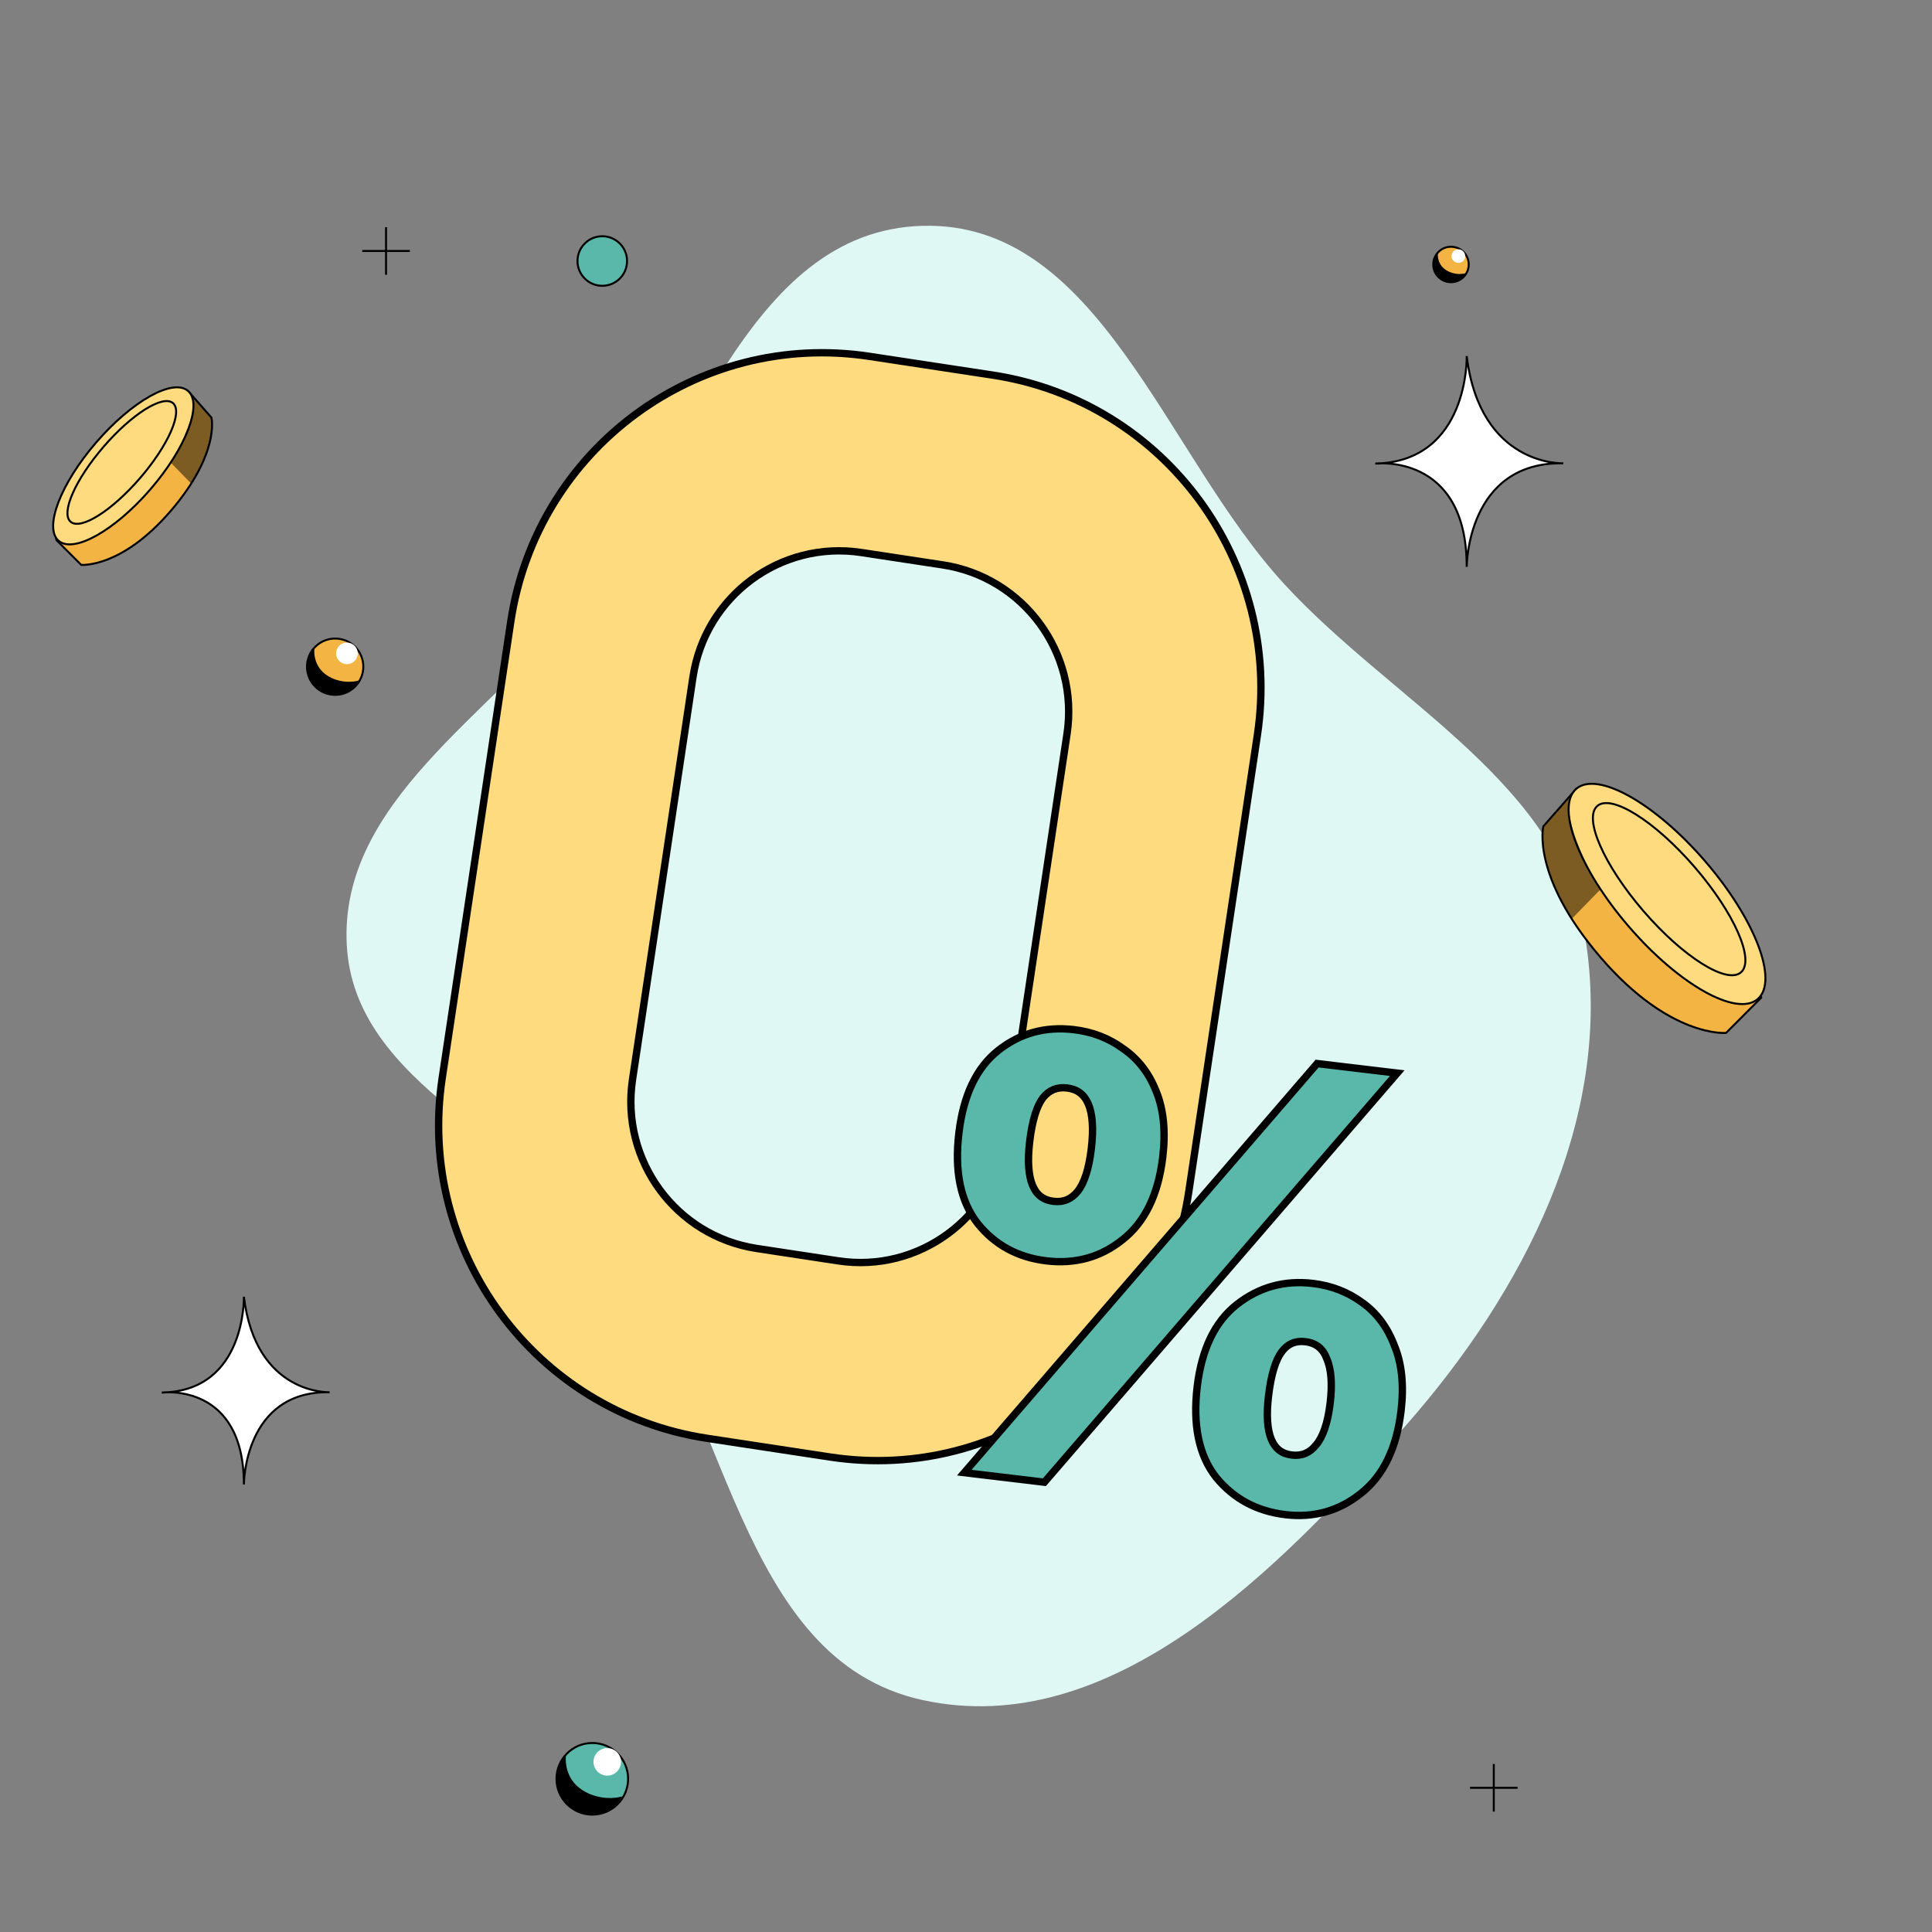 <svg width="368" height="368" viewBox="0 0 368 368" fill="none" xmlns="http://www.w3.org/2000/svg">
<rect x="0" y="0" width="368" height="368" fill="#808080" stroke="none"/>
<path fill-rule="evenodd" clip-rule="evenodd" d="M175.721 43.014C209.463 42.089 221.896 86.643 244.721 111.362C265.759 134.146 297.752 149.337 302.166 179.949C306.998 213.462 290.218 245.99 267.809 271.486C243.626 299.001 211.621 331.661 175.721 323.815C140.49 316.115 138.616 267.067 116.83 238.488C100.556 217.14 67.437 206.698 66.05 179.949C64.641 152.792 93.388 136.321 110.427 115.046C131.48 88.76 141.934 43.941 175.721 43.014Z" fill="#E0F8F3"/>
<path d="M114.719 54.438C117.325 54.438 119.438 52.325 119.438 49.719C119.438 47.113 117.325 45 114.719 45C112.113 45 110 47.113 110 49.719C110 52.325 112.113 54.438 114.719 54.438Z" fill="#59B8AA" stroke="black" stroke-width="0.38" stroke-miterlimit="10"/>
<path d="M73.533 43.272V52.336" stroke="black" stroke-width="0.38" stroke-miterlimit="10"/>
<path d="M78.065 47.804H69" stroke="black" stroke-width="0.38" stroke-miterlimit="10"/>
<path d="M284.531 336V345.065" stroke="black" stroke-width="0.38" stroke-miterlimit="10"/>
<path d="M289.065 340.532H280" stroke="black" stroke-width="0.38" stroke-miterlimit="10"/>
<path d="M112.821 345.641C116.587 345.641 119.641 342.587 119.641 338.821C119.641 335.054 116.587 332 112.821 332C109.054 332 106 335.054 106 338.821C106 342.587 109.054 345.641 112.821 345.641Z" fill="#59B8AA" stroke="black" stroke-width="0.38" stroke-miterlimit="10"/>
<path d="M109.003 339.146C108.058 337.796 107.645 336.08 107.788 334.427C106.679 335.619 106 337.208 106 338.963C106 342.65 108.991 345.641 112.678 345.641C115.2 345.641 117.389 344.239 118.521 342.177C115.144 343.091 110.922 341.891 109.003 339.146Z" fill="black"/>
<path d="M115.669 338.213C117.117 338.213 118.29 337.039 118.29 335.591C118.29 334.143 117.117 332.969 115.669 332.969C114.221 332.969 113.047 334.143 113.047 335.591C113.047 337.039 114.221 338.213 115.669 338.213Z" fill="white"/>
<path d="M63.837 132.354C66.799 132.354 69.2 129.953 69.2 126.991C69.2 124.029 66.799 121.628 63.837 121.628C60.876 121.628 58.475 124.029 58.475 126.991C58.475 129.953 60.876 132.354 63.837 132.354Z" fill="#F3B443" stroke="black" stroke-width="0.38" stroke-miterlimit="10"/>
<path d="M60.836 127.247C60.093 126.185 59.768 124.836 59.88 123.536C59.009 124.473 58.475 125.723 58.475 127.103C58.475 130.002 60.826 132.353 63.725 132.353C65.708 132.353 67.429 131.251 68.319 129.63C65.664 130.348 62.344 129.405 60.836 127.247Z" fill="black"/>
<path d="M66.077 126.513C67.216 126.513 68.138 125.59 68.138 124.452C68.138 123.313 67.216 122.39 66.077 122.39C64.939 122.39 64.016 123.313 64.016 124.452C64.016 125.59 64.939 126.513 66.077 126.513Z" fill="white"/>
<path d="M276.376 53.753C278.241 53.753 279.753 52.241 279.753 50.377C279.753 48.512 278.241 47 276.376 47C274.512 47 273 48.512 273 50.377C273 52.241 274.512 53.753 276.376 53.753Z" fill="#F3B443" stroke="black" stroke-width="0.38" stroke-miterlimit="10"/>
<path d="M274.487 50.538C274.019 49.869 273.814 49.02 273.885 48.201C273.336 48.791 273 49.578 273 50.447C273 52.272 274.481 53.753 276.306 53.753C277.554 53.753 278.638 53.059 279.198 52.038C277.527 52.49 275.437 51.897 274.487 50.538Z" fill="black"/>
<path d="M277.786 50.075C278.503 50.075 279.084 49.494 279.084 48.778C279.084 48.061 278.503 47.48 277.786 47.48C277.069 47.48 276.488 48.061 276.488 48.778C276.488 49.494 277.069 50.075 277.786 50.075Z" fill="white"/>
<path d="M10.693 102.81L15.464 107.593C15.464 107.593 23.091 108.3 32.517 97.32C41.944 86.341 40.279 79.552 40.279 79.552L35.803 74.455C35.803 74.455 12.795 87.556 10.693 102.814V102.81Z" fill="#F3B443" stroke="black" stroke-width="0.38" stroke-miterlimit="10"/>
<path d="M28.654 93.193C35.459 85.31 38.662 76.922 35.809 74.459C32.956 71.997 25.126 76.391 18.321 84.275C11.517 92.158 8.313 100.546 11.166 103.008C14.019 105.471 21.849 101.077 28.654 93.193Z" fill="#FFDB7F" stroke="black" stroke-width="0.38" stroke-miterlimit="10"/>
<path d="M26.666 91.076C32.052 84.837 34.866 78.439 32.951 76.786C31.036 75.133 25.118 78.852 19.732 85.091C14.347 91.33 11.533 97.728 13.448 99.381C15.362 101.034 21.281 97.316 26.666 91.076Z" fill="#FFDB7F" stroke="black" stroke-width="0.38" stroke-miterlimit="10"/>
<path opacity="0.49" d="M36.421 92.109L32.508 88.1C32.508 88.1 37.549 80.064 36.754 75.54L40.278 79.552C40.278 79.552 41.203 84.549 36.417 92.109H36.421Z" fill="black"/>
<path d="M335.465 190.037L328.772 196.746C328.772 196.746 318.07 197.735 304.85 182.335C291.626 166.934 293.962 157.408 293.962 157.408L300.242 150.258C300.242 150.258 332.514 168.634 335.465 190.037Z" fill="#F3B443" stroke="black" stroke-width="0.38" stroke-miterlimit="10"/>
<path d="M334.807 190.295C338.808 186.841 334.314 175.078 324.77 164.021C315.225 152.964 304.245 146.799 300.244 150.253C296.243 153.706 300.737 165.469 310.282 176.527C319.826 187.584 330.806 193.748 334.807 190.295Z" fill="#FFDB7F" stroke="black" stroke-width="0.38" stroke-miterlimit="10"/>
<path d="M331.608 185.21C334.295 182.891 330.349 173.915 322.794 165.163C315.24 156.411 306.937 151.196 304.25 153.516C301.563 155.835 305.509 164.81 313.064 173.562C320.618 182.315 328.921 187.529 331.608 185.21Z" fill="#FFDB7F" stroke="black" stroke-width="0.38" stroke-miterlimit="10"/>
<path opacity="0.49" d="M299.377 175.021L304.863 169.396C304.863 169.396 297.792 158.127 298.908 151.775L293.962 157.404C293.962 157.404 292.663 164.415 299.377 175.017V175.021Z" fill="black"/>
<path d="M31 265.241C31 265.241 46.455 263.344 46.455 282.751C46.455 282.751 46.455 264.876 62.779 265.188C62.779 265.188 48.735 265.78 46.455 247C46.455 247 46.889 264.876 31 265.238V265.241Z" fill="white" stroke="black" stroke-width="0.38" stroke-miterlimit="10"/>
<path d="M261.969 88.305C261.969 88.305 279.376 86.175 279.376 107.964C279.376 107.964 279.376 87.895 297.76 88.249C297.76 88.249 281.946 88.912 279.376 67.831C279.376 67.831 279.864 87.899 261.969 88.305Z" fill="white" stroke="black" stroke-width="0.38" stroke-miterlimit="10"/>
<path d="M189.065 71.443C221.859 76.428 244.441 107.141 239.498 140.045L226.438 226.979C221.495 259.882 190.901 282.51 158.107 277.525L134.659 273.96C101.865 268.975 79.283 238.262 84.226 205.358L97.286 118.424C102.229 85.521 132.823 62.893 165.616 67.878L189.065 71.443ZM203.243 139.789C205.562 124.352 194.968 109.939 179.575 107.599L164.066 105.241C148.672 102.901 134.316 113.523 131.996 128.961L120.481 205.613C118.162 221.05 128.756 235.464 144.149 237.804L159.658 240.162C175.051 242.502 189.408 231.879 191.727 216.441L203.243 139.789Z" fill="#FFDB7F" stroke="black" stroke-width="1.4"/>
<path d="M186.232 233.057L186.232 233.057L186.236 233.063C189.514 237.147 193.888 239.513 199.31 240.16C204.813 240.817 209.672 239.473 213.838 236.119C218.115 232.747 220.631 227.47 221.473 220.416C222.056 215.537 221.656 211.343 220.222 207.868C218.877 204.431 216.792 201.721 213.965 199.767C211.24 197.758 208.102 196.545 204.569 196.123C199.142 195.475 194.328 196.786 190.172 200.061C185.974 203.37 183.499 208.655 182.648 215.78C181.78 223.052 182.928 228.85 186.232 233.057ZM184.534 279.508L183.675 280.504L184.981 280.66L198.563 282.282L198.933 282.327L199.176 282.045L265.282 205.4L266.141 204.404L264.835 204.248L251.253 202.626L250.883 202.582L250.64 202.864L184.534 279.508ZM231.625 281.385L231.63 281.391L231.635 281.397C234.987 285.485 239.396 287.854 244.818 288.502C250.248 289.15 255.068 287.799 259.231 284.448C263.509 281.075 266.024 275.799 266.867 268.744C267.44 263.941 267.036 259.786 265.604 256.314C264.27 252.806 262.231 250.06 259.476 248.111C256.75 246.101 253.612 244.887 250.077 244.465C244.646 243.816 239.79 245.164 235.552 248.504C231.355 251.811 228.884 257.057 228.042 264.108C227.173 271.38 228.322 277.178 231.625 281.385ZM250.677 275.234L250.671 275.242L250.664 275.25C249.454 276.757 247.945 277.376 246.058 277.151C244.183 276.927 242.91 275.96 242.165 274.174C241.395 272.327 241.185 269.577 241.63 265.847C242.119 261.757 242.99 259.005 244.157 257.458C245.289 255.956 246.751 255.335 248.636 255.56C249.67 255.683 250.501 256.018 251.16 256.54C251.819 257.062 252.344 257.802 252.717 258.797L252.722 258.812L252.729 258.826C253.564 260.782 253.805 263.566 253.365 267.248C252.906 271.091 251.978 273.708 250.677 275.234ZM205.271 226.922C204.06 228.429 202.551 229.048 200.664 228.823C198.749 228.594 197.449 227.612 196.688 225.805C195.902 223.937 195.686 221.159 196.136 217.391C196.614 213.388 197.478 210.675 198.643 209.124C199.852 207.623 201.359 207.007 203.242 207.232C205.198 207.465 206.525 208.463 207.301 210.29C208.103 212.179 208.325 214.986 207.871 218.792C207.402 222.719 206.505 225.385 205.271 226.922Z" fill="#59B8AA" stroke="black" stroke-width="1.4"/>
</svg>
